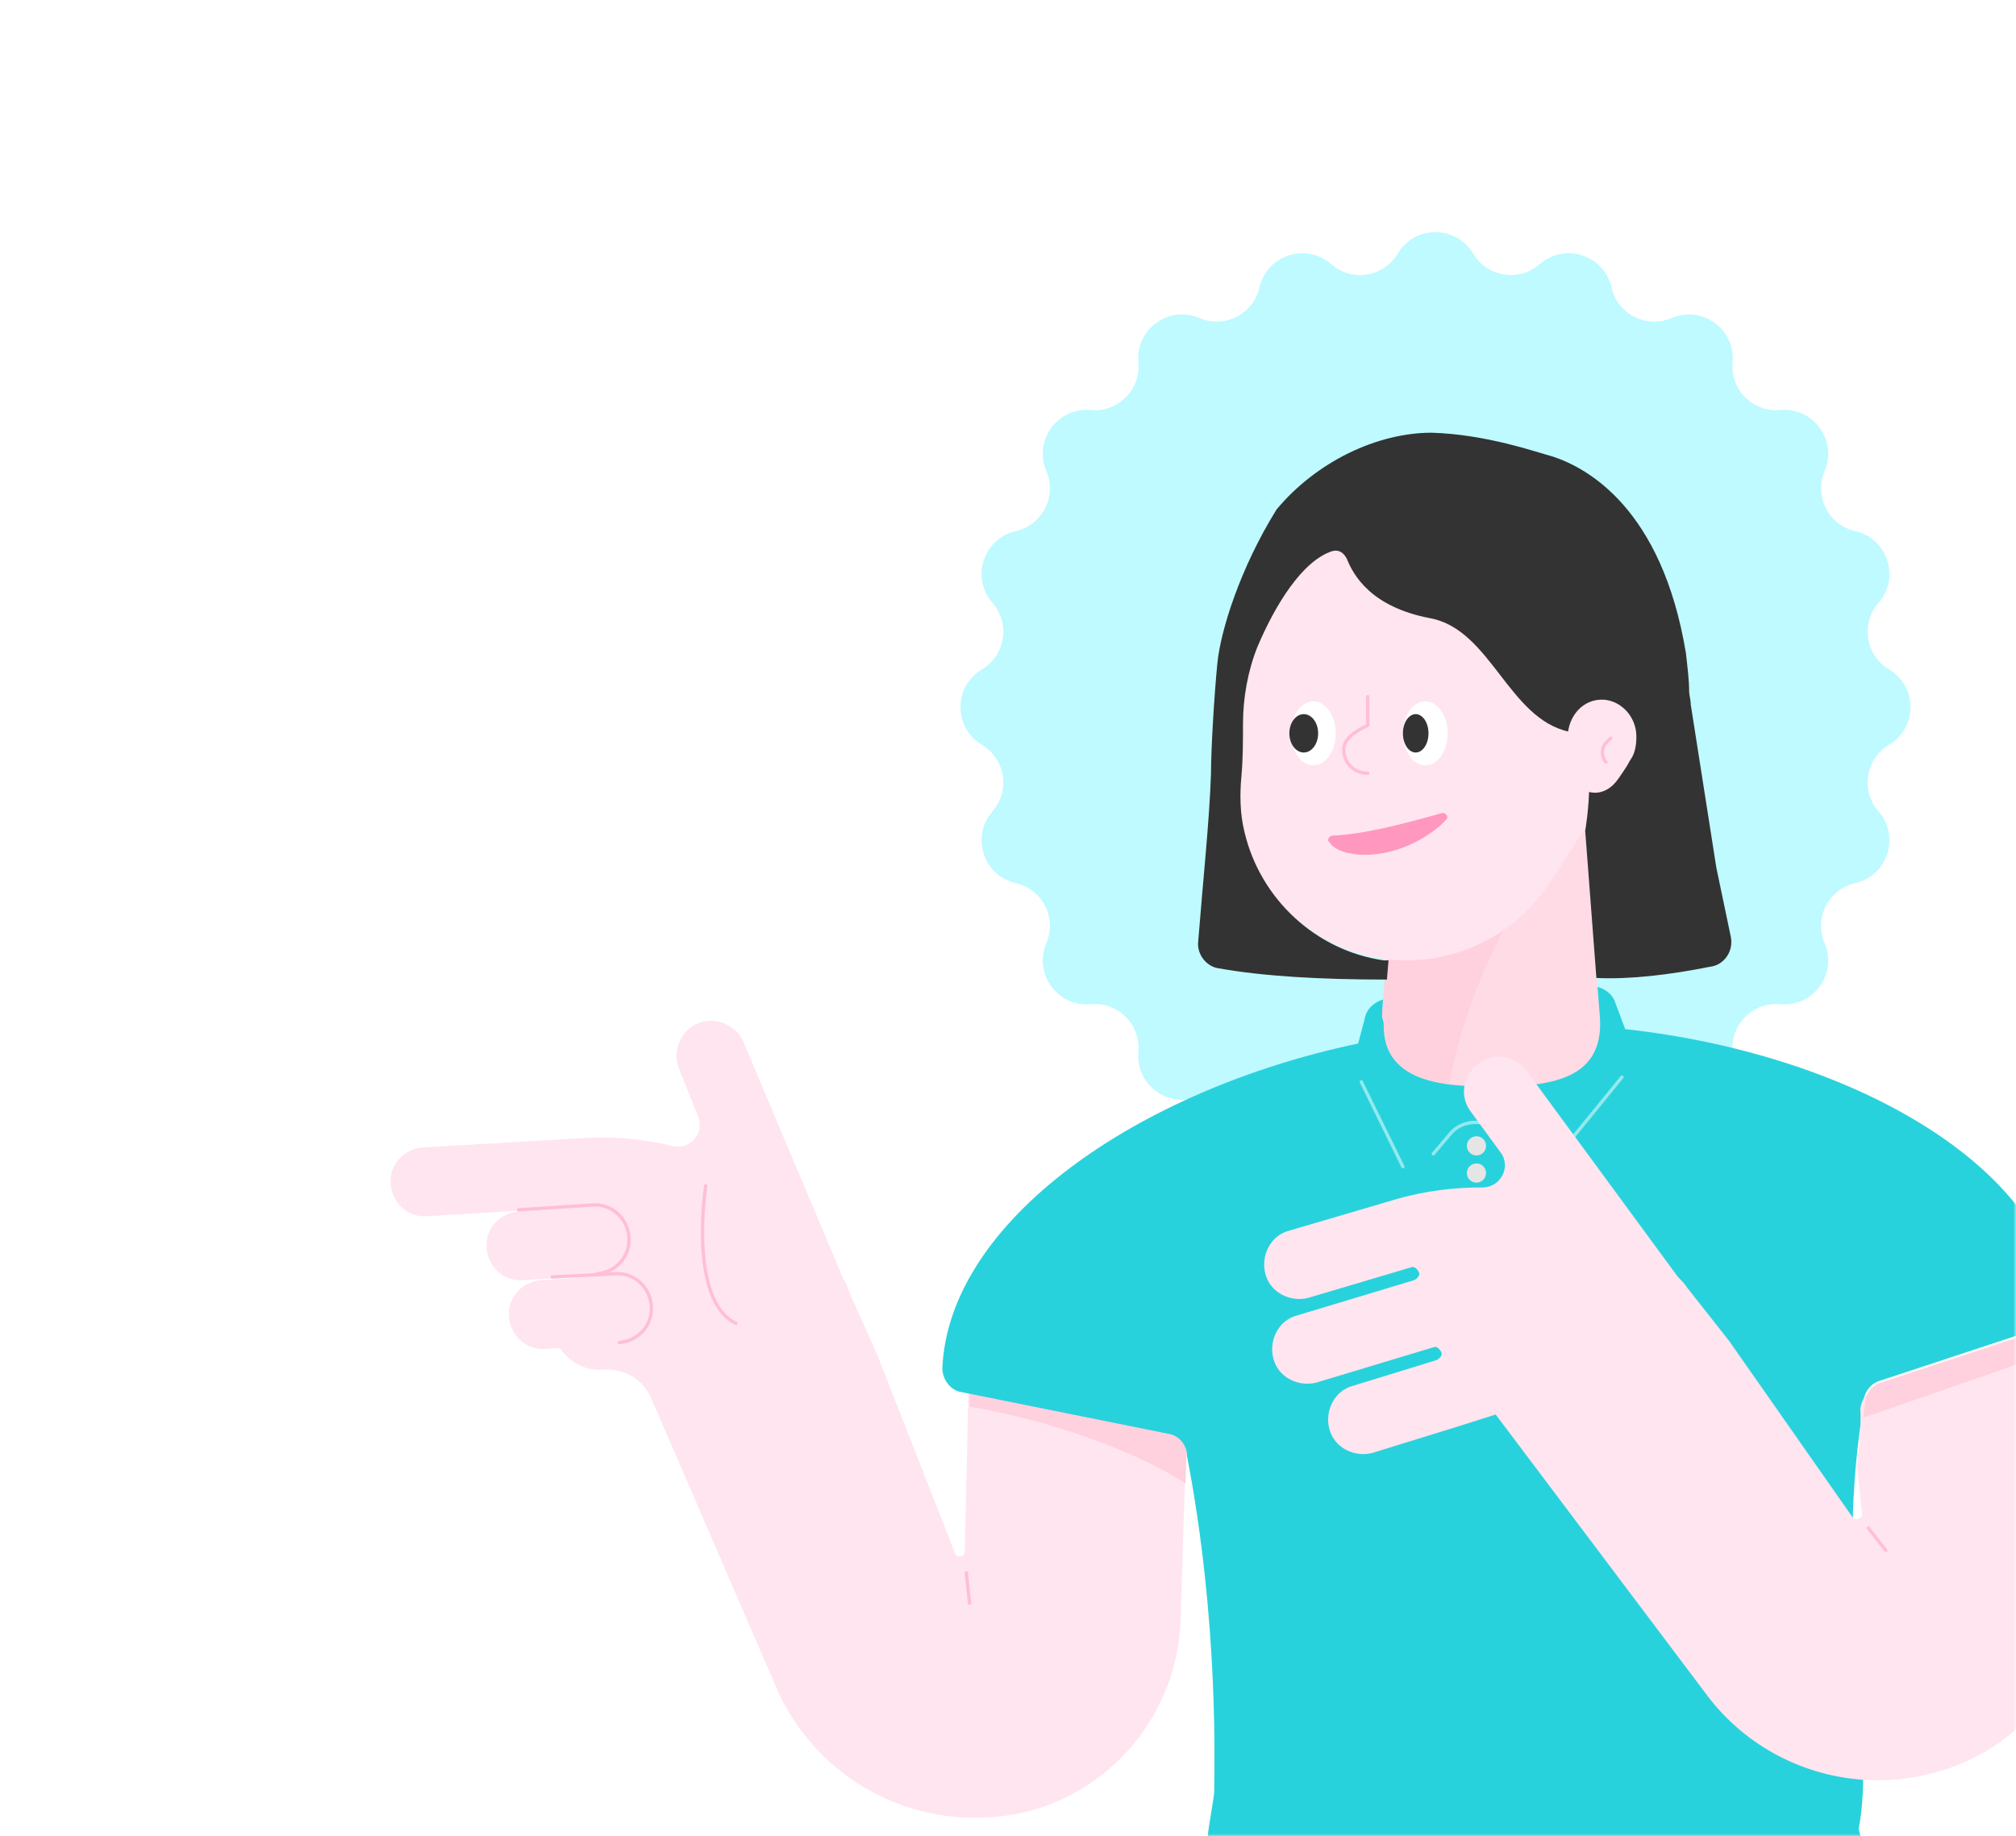 <svg width="382" height="348" viewBox="0 0 382 348" fill="none" xmlns="http://www.w3.org/2000/svg">
<mask id="mask0" mask-type="alpha" maskUnits="userSpaceOnUse" x="0" y="0" width="382" height="349">
<path d="M382 348L3.05176e-05 348L2.19259e-06 24C1.03382e-06 10.745 10.745 0 24 0L358 9.37329e-05C371.255 9.25741e-05 382 10.745 382 24L382 348Z" fill="#646EDC"/>
</mask>
<g mask="url(#mask0)">
<g filter="url(#filter0_d)">
<path d="M264.857 44.057C268.083 38.648 275.917 38.648 279.143 44.057V44.057C281.803 48.518 287.856 49.476 291.764 46.056V46.056C296.504 41.908 303.955 44.329 305.352 50.471V50.471C306.503 55.535 311.963 58.317 316.737 56.272V56.272C322.526 53.792 328.865 58.397 328.295 64.67V64.67C327.825 69.842 332.158 74.175 337.33 73.705V73.705C343.603 73.135 348.208 79.474 345.728 85.263V85.263C343.683 90.037 346.465 95.497 351.529 96.648V96.648C357.671 98.045 360.092 105.496 355.944 110.236V110.236C352.524 114.144 353.482 120.197 357.943 122.857V122.857C363.352 126.083 363.352 133.917 357.943 137.143V137.143C353.482 139.804 352.524 145.856 355.944 149.764V149.764C360.092 154.504 357.671 161.955 351.529 163.352V163.352C346.465 164.503 343.683 169.963 345.728 174.737V174.737C348.208 180.526 343.603 186.865 337.33 186.295V186.295C332.158 185.825 327.825 190.158 328.295 195.331V195.331C328.865 201.603 322.526 206.208 316.737 203.728V203.728C311.963 201.683 306.503 204.465 305.352 209.529V209.529C303.955 215.671 296.504 218.092 291.764 213.944V213.944C287.856 210.524 281.803 211.482 279.143 215.943V215.943C275.917 221.352 268.083 221.352 264.857 215.943V215.943C262.197 211.482 256.144 210.524 252.236 213.944V213.944C247.496 218.092 240.045 215.671 238.648 209.529V209.529C237.497 204.465 232.037 201.683 227.263 203.728V203.728C221.474 206.208 215.135 201.603 215.705 195.331V195.331C216.175 190.158 211.842 185.825 206.67 186.295V186.295C200.397 186.865 195.792 180.526 198.272 174.737V174.737C200.317 169.963 197.535 164.503 192.471 163.352V163.352C186.329 161.955 183.908 154.504 188.056 149.764V149.764C191.476 145.856 190.518 139.804 186.057 137.143V137.143C180.648 133.917 180.648 126.083 186.057 122.857V122.857C190.518 120.197 191.476 114.144 188.056 110.236V110.236C183.908 105.496 186.329 98.045 192.471 96.648V96.648C197.535 95.497 200.317 90.037 198.272 85.263V85.263C195.792 79.474 200.397 73.135 206.67 73.705V73.705C211.842 74.175 216.175 69.842 215.705 64.67V64.67C215.135 58.397 221.474 53.792 227.263 56.272V56.272C232.037 58.317 237.497 55.535 238.648 50.471V50.471C240.045 44.329 247.496 41.908 252.236 46.056V46.056C256.144 49.476 262.197 48.518 264.857 44.057V44.057Z" fill="#BEFAFF"/>
<path d="M106.142 224.961L80.992 226.476C77.356 226.779 74.326 224.052 74.023 220.415C73.72 216.779 76.447 213.749 80.083 213.446L111.293 211.628C116.748 211.325 122.202 211.931 127.353 213.143C130.686 214.052 133.716 210.719 132.201 207.386L128.565 198.296C127.353 194.963 129.171 191.023 132.504 189.811C135.837 188.599 139.776 190.417 140.989 193.751L159.775 238.293C160.381 239.202 160.684 240.111 160.987 241.02L166.138 252.535L180.986 290.411C181.289 291.32 182.804 291.017 182.804 290.108L183.713 250.716L225.225 253.747L223.71 302.834C223.104 323.136 207.045 339.498 187.046 340.407C170.38 341.316 154.927 332.226 147.655 317.076L123.414 261.019C121.899 257.383 118.263 255.262 114.323 255.565C111.293 255.868 108.263 254.353 106.445 251.928L102.203 246.474L109.778 240.717L106.142 224.961Z" fill="#FFE5EF"/>
<path d="M113.111 237.687L99.173 238.596C95.537 238.899 92.507 236.172 92.204 232.536C91.901 228.9 94.628 225.869 98.264 225.566L112.203 224.657C115.839 224.354 118.869 227.081 119.172 230.718C119.475 234.354 116.747 237.384 113.111 237.687Z" fill="#FFE5EF"/>
<path d="M117.353 250.716L103.415 251.625C99.779 251.928 96.748 249.201 96.445 245.564C96.142 241.928 98.87 238.898 102.506 238.595L116.444 237.686C120.08 237.383 123.11 240.11 123.413 243.746C123.716 247.383 120.989 250.413 117.353 250.716Z" fill="#FFE5EF"/>
<path d="M98.264 225.263L112.203 224.354C115.839 224.051 118.869 226.778 119.172 230.414C119.475 234.05 116.748 237.08 113.112 237.383" stroke="#FFBED7" stroke-width="0.63" stroke-miterlimit="10" stroke-linecap="round" stroke-linejoin="round"/>
<path d="M104.627 237.989L116.444 237.383C120.08 237.08 123.11 239.807 123.413 243.443C123.716 247.079 120.989 250.109 117.353 250.412" stroke="#FFBED7" stroke-width="0.63" stroke-miterlimit="10" stroke-linecap="round" stroke-linejoin="round"/>
<path d="M133.716 220.718C133.716 220.718 130.383 242.535 139.473 246.777" stroke="#FFBED7" stroke-width="0.63" stroke-miterlimit="10" stroke-linecap="round" stroke-linejoin="round"/>
<path d="M184.015 250.716L225.528 253.746L224.619 277.078C214.619 270.714 199.166 265.26 183.712 262.533L184.015 250.716Z" fill="#FFD0DD"/>
<path d="M257.345 193.75L258.557 189.205C258.86 187.084 260.678 185.569 262.799 185.266L301.281 182.842C303.402 182.842 305.524 184.054 306.13 186.175L307.948 191.023C349.46 195.568 386.427 215.87 390.366 242.535C390.669 244.656 389.457 246.777 387.336 247.383L356.126 257.685C354.308 258.291 353.399 259.806 353.096 261.321L352.793 264.351C347.642 297.38 355.52 326.166 352.187 342.528C352.49 344.649 354.914 348.285 350.369 347.982H241.891C239.132 347.982 234.632 347.982 231.892 347.982C231.589 347.982 231.286 347.982 231.286 347.982C227.65 347.073 228.559 345.558 228.862 344.043C228.862 342.831 230.074 336.468 230.074 335.559C230.074 330.711 230.983 303.44 224.923 271.927C224.923 269.806 223.408 267.988 221.287 267.685L182.198 259.806C180.077 259.503 178.562 257.382 178.562 255.261C179.774 227.384 215.529 202.537 257.345 193.75Z" fill="#28D2DC"/>
<path d="M279.767 214.961C280.771 214.961 281.585 214.147 281.585 213.143C281.585 212.138 280.771 211.324 279.767 211.324C278.763 211.324 277.949 212.138 277.949 213.143C277.949 214.147 278.763 214.961 279.767 214.961Z" fill="#E5E5E5"/>
<path d="M279.767 220.112C280.771 220.112 281.585 219.298 281.585 218.294C281.585 217.29 280.771 216.476 279.767 216.476C278.763 216.476 277.949 217.29 277.949 218.294C277.949 219.298 278.763 220.112 279.767 220.112Z" fill="#E5E5E5"/>
<path opacity="0.5" d="M257.95 201.022L265.828 217.082" stroke="white" stroke-width="0.63" stroke-miterlimit="10" stroke-linecap="round" stroke-linejoin="round"/>
<path opacity="0.5" d="M271.585 214.658L274.918 210.719C277.039 208.295 280.979 207.992 283.706 210.113L291.281 216.78C292.19 217.386 293.402 217.386 294.008 216.477L307.34 200.114" stroke="white" stroke-width="0.63" stroke-miterlimit="10" stroke-linecap="round" stroke-linejoin="round"/>
<path d="M299.766 145.874H265.526L262.496 187.992C260.981 200.113 270.677 201.931 282.797 201.931C294.918 201.931 304.311 200.113 303.099 187.992L299.766 145.874Z" fill="#FFDBE5"/>
<path d="M262.193 190.417C262.193 197.689 267.344 200.416 274.617 201.325C276.738 188.599 285.222 167.994 291.585 162.843L263.708 163.752L261.89 187.69V187.993C261.89 188.296 261.89 188.599 261.89 188.902C262.193 189.508 262.193 190.114 262.193 190.417Z" fill="#FFD0DD"/>
<path d="M234.922 121.634C234.922 99.211 253.708 81.334 276.131 82.243C296.13 83.152 312.795 99.817 313.401 119.816C313.704 128.906 310.977 137.693 306.129 144.36C301.887 150.42 297.947 156.783 293.705 163.146C287.342 173.146 275.222 179.509 261.889 177.691C249.163 175.873 238.558 166.176 235.527 153.45C234.618 149.814 234.619 146.178 234.922 142.845C235.528 136.481 235.225 130.118 234.922 123.755C234.922 123.149 234.922 122.543 234.922 121.634Z" fill="#FFE5EF"/>
<path d="M263.101 177.993C262.798 177.993 262.495 177.993 262.192 177.993C249.466 176.175 238.86 166.479 235.83 153.753C234.921 150.116 234.921 146.48 235.224 143.147C235.527 139.814 235.527 136.481 235.527 133.148C235.527 128.3 236.436 123.149 238.254 118.603C241.587 110.725 246.738 102.241 252.496 100.423C253.708 100.12 254.617 100.726 255.223 101.938C256.435 104.968 259.768 111.028 270.979 113.149C282.494 115.27 285.827 132.239 297.341 134.663C303.401 136.178 300.371 153.45 300.371 153.45L302.492 181.326C308.856 181.629 316.431 180.72 324.006 179.205C326.733 178.902 328.551 176.175 327.945 173.448C327.036 169.206 326.127 164.661 325.218 160.419L320.37 129.512C320.37 128.603 320.067 127.694 320.067 127.088C320.067 124.967 319.764 122.543 319.461 119.815C314.916 92.242 300.674 84.666 294.311 82.545C290.978 81.636 281.585 78.303 271.282 78C260.98 78 249.466 83.454 241.89 92.544C234.921 103.756 231.285 115.573 230.679 121.633C230.073 127.694 229.467 137.996 229.467 142.541C229.164 151.631 227.952 162.843 227.043 174.357C226.74 176.781 228.558 179.205 230.982 179.508C239.466 181.023 250.375 181.629 262.798 181.629L263.101 177.993Z" fill="#333333"/>
<path d="M297.038 135.875C297.038 131.633 300.068 128.3 304.007 128.603C307.34 128.906 310.067 131.936 310.067 135.572C310.067 137.391 309.764 138.906 308.855 140.118C308.249 141.33 307.34 142.542 306.734 143.451C305.522 145.269 303.704 146.481 301.583 146.178C299.462 145.875 297.644 144.057 297.341 141.633C297.341 141.027 297.038 140.421 297.341 139.815C297.341 138.603 297.341 137.391 297.341 136.178C297.038 136.178 297.038 136.178 297.038 135.875Z" fill="#FFE5EF"/>
<path d="M248.86 141.027C251.203 141.027 253.102 138.314 253.102 134.967C253.102 131.62 251.203 128.907 248.86 128.907C246.517 128.907 244.618 131.62 244.618 134.967C244.618 138.314 246.517 141.027 248.86 141.027Z" fill="white"/>
<path d="M270.071 141.027C272.413 141.027 274.313 138.314 274.313 134.967C274.313 131.62 272.413 128.907 270.071 128.907C267.728 128.907 265.828 131.62 265.828 134.967C265.828 138.314 267.728 141.027 270.071 141.027Z" fill="white"/>
<path d="M247.042 138.602C248.548 138.602 249.768 136.974 249.768 134.966C249.768 132.958 248.548 131.33 247.042 131.33C245.535 131.33 244.314 132.958 244.314 134.966C244.314 136.974 245.535 138.602 247.042 138.602Z" fill="#333333"/>
<path d="M268.253 138.602C269.591 138.602 270.676 136.974 270.676 134.966C270.676 132.958 269.591 131.33 268.253 131.33C266.914 131.33 265.828 132.958 265.828 134.966C265.828 136.974 266.914 138.602 268.253 138.602Z" fill="#333333"/>
<path d="M351.884 274.048L352.793 282.532C353.096 283.744 351.581 284.35 350.975 283.441L327.643 250.11L319.765 240.111C319.159 239.202 318.552 238.596 317.946 237.99L289.464 199.204C287.343 196.174 283.404 195.265 280.374 197.386C277.343 199.507 276.434 203.446 278.555 206.476L284.312 214.355C286.433 217.082 284.312 221.021 280.979 221.021C275.525 221.021 270.374 221.627 264.92 223.142L244.315 229.202C240.679 230.111 238.861 234.05 239.77 237.384C240.679 241.02 244.618 242.838 247.951 241.929L267.344 236.171C267.95 235.868 268.556 236.474 268.859 237.081C269.162 237.687 268.556 238.293 267.95 238.596L245.83 245.262C242.194 246.171 240.376 250.11 241.285 253.443C242.194 257.079 246.133 258.897 249.466 257.988L271.586 251.322C272.192 251.019 272.798 251.625 273.101 252.231C273.404 252.837 272.798 253.443 272.192 253.746L256.436 258.594C252.8 259.503 250.981 263.442 251.891 266.775C252.8 270.412 256.739 272.23 260.072 271.321L276.737 266.169L283.404 264.048L324.007 317.984C334.309 331.014 351.581 336.468 367.64 331.62C387.033 325.862 398.547 306.167 394.608 286.471L386.73 248.898L355.52 259.2C355.52 259.2 352.793 259.806 352.49 263.139C352.793 265.563 351.884 274.048 351.884 274.048Z" fill="#FFE5EF"/>
<path d="M354.005 285.562L357.338 289.804" stroke="#FFBED7" stroke-width="0.63" stroke-miterlimit="10" stroke-linecap="round" stroke-linejoin="round"/>
<path d="M273.101 150.117C265.526 152.238 258.557 154.056 252.497 154.359C251.891 154.359 251.285 155.268 251.891 155.571C252.8 157.086 255.527 157.995 258.557 157.995C265.526 157.995 271.586 154.056 274.01 151.329C274.616 151.026 274.01 149.814 273.101 150.117Z" fill="#FF97BF"/>
<path d="M183.107 294.047L183.714 299.804" stroke="#FFBED7" stroke-width="0.63" stroke-miterlimit="10" stroke-linecap="round" stroke-linejoin="round"/>
<path d="M305.22 135.875L304.311 136.784C303.402 137.693 303.402 139.511 304.311 140.42" stroke="#FFBED7" stroke-width="0.63" stroke-miterlimit="10" stroke-linecap="round" stroke-linejoin="round"/>
<path d="M259.162 142.541C256.738 142.541 254.616 140.723 254.616 137.996C254.616 135.572 257.95 134.057 259.162 133.451V127.997" stroke="#FFBED7" stroke-width="0.63" stroke-miterlimit="10" stroke-linecap="round" stroke-linejoin="round"/>
<path d="M387.638 247.686L356.428 257.988C356.428 257.988 353.701 258.594 353.398 261.927C353.398 262.533 353.095 263.745 353.095 264.654L388.85 252.231L387.638 247.686Z" fill="#FFD0DD"/>
</g>
</g>
<defs>
<filter id="filter0_d" x="58" y="28" width="353.378" height="340" filterUnits="userSpaceOnUse" color-interpolation-filters="sRGB">
<feFlood flood-opacity="0" result="BackgroundImageFix"/>
<feColorMatrix in="SourceAlpha" type="matrix" values="0 0 0 0 0 0 0 0 0 0 0 0 0 0 0 0 0 0 127 0"/>
<feOffset dy="4"/>
<feGaussianBlur stdDeviation="8"/>
<feColorMatrix type="matrix" values="0 0 0 0 0 0 0 0 0 0 0 0 0 0 0 0 0 0 0.08 0"/>
<feBlend mode="normal" in2="BackgroundImageFix" result="effect1_dropShadow"/>
<feBlend mode="normal" in="SourceGraphic" in2="effect1_dropShadow" result="shape"/>
</filter>
</defs>
</svg>
